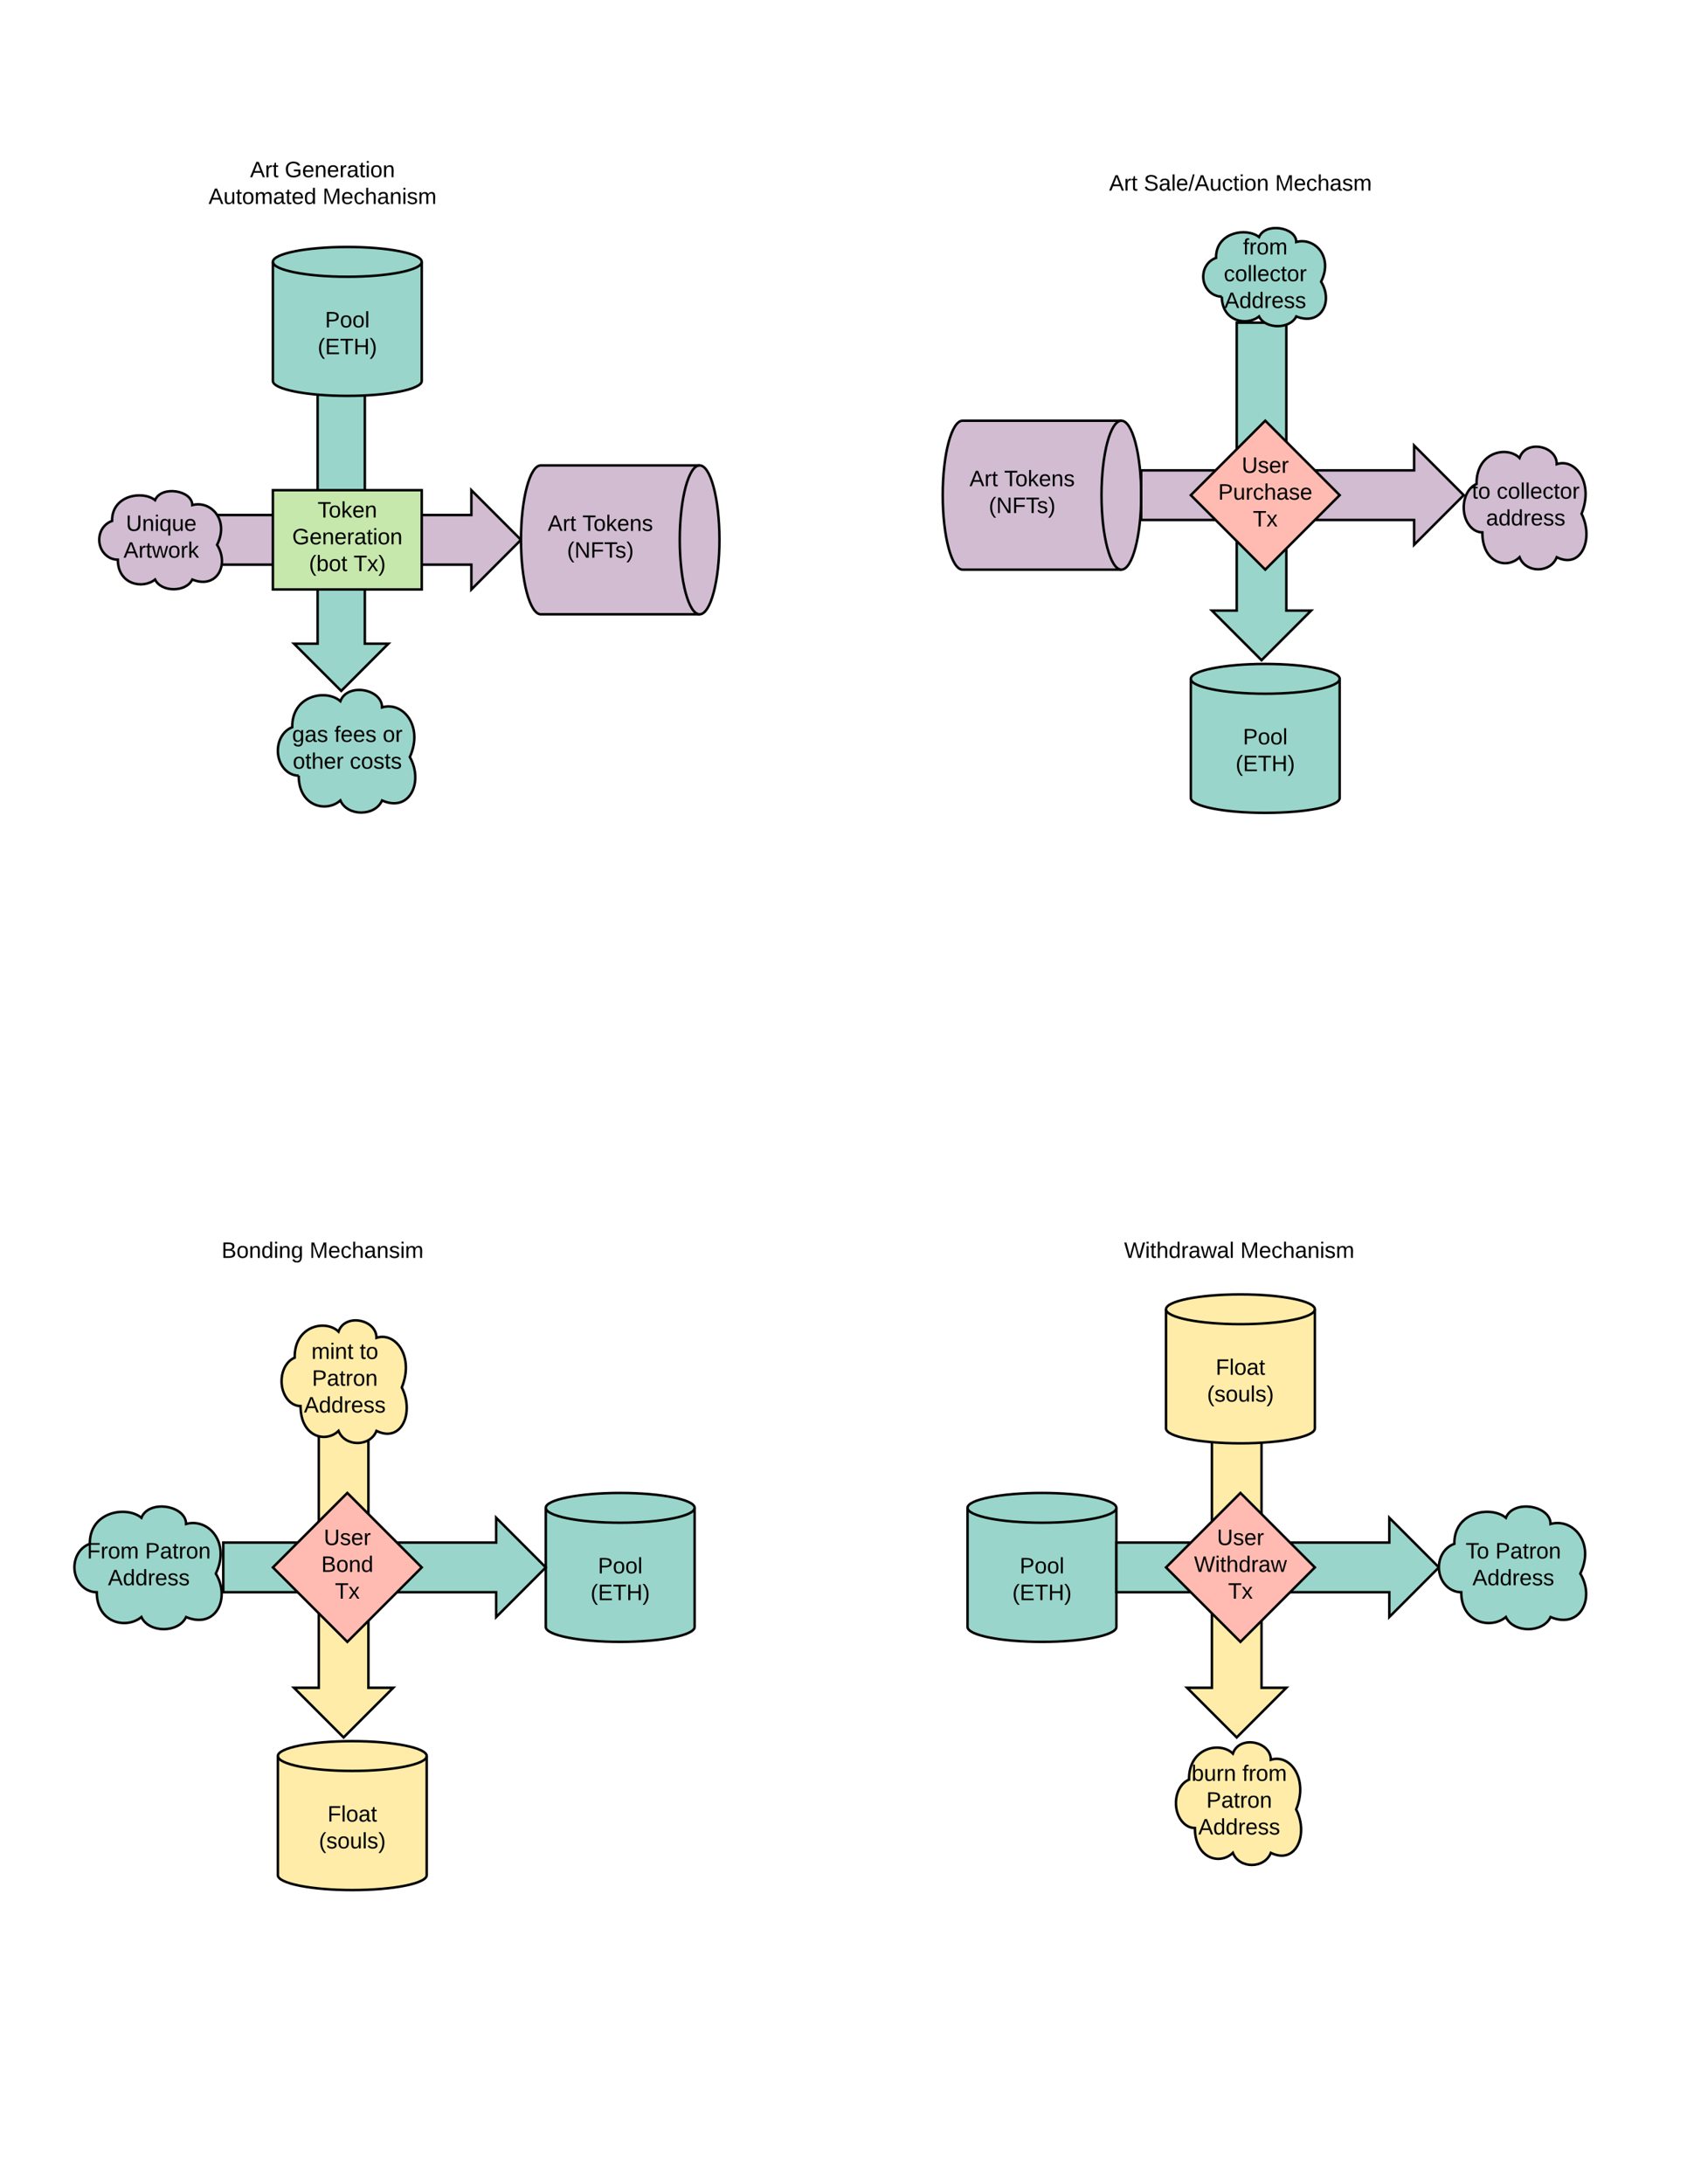 <svg xmlns="http://www.w3.org/2000/svg" xmlns:xlink="http://www.w3.org/1999/xlink" xmlns:lucid="lucid" width="1360" height="1760"><g transform="translate(0 0)" lucid:page-tab-id="0_0"><path d="M150 1250h220v-20l40 40-40 40v-20H150z" stroke="#000" stroke-width="2" fill="#ffeca9" transform="matrix(6.123233995736766e-17,1,-1,6.123233995736766e-17,1550,990)" filter="url(#a)"/><path d="M157.7 417.33h202.67V398.3l38.08 38.07-38.08 38.08V455.4H157.7z" stroke="#000" stroke-width="2" fill="#99d5ca" transform="matrix(6.123233995736766e-17,1,-1,6.123233995736766e-17,714.447,158.291)" filter="url(#b)"/><path d="M884 376h232v-20l40 40-40 40v-20H884z" stroke="#000" stroke-width="2" fill="#99d5ca" transform="matrix(6.123233995736766e-17,1,-1,6.123233995736766e-17,1416,-624)" filter="url(#c)"/><path d="M880 120h240v60H880z" stroke="#000" stroke-opacity="0" stroke-width="2" fill="#fff" fill-opacity="0"/><use xlink:href="#d" transform="matrix(1,0,0,1,885,125) translate(9.125 28.6)"/><use xlink:href="#e" transform="matrix(1,0,0,1,885,125) translate(37.075 28.6)"/><use xlink:href="#f" transform="matrix(1,0,0,1,885,125) translate(142.975 28.6)"/><g filter="url(#g)"><path d="M904 336c8.84 0 16 26.86 16 60s-7.16 60-16 60H776c-8.84 0-16-26.86-16-60s7.16-60 16-60z" stroke="#000" stroke-width="2" fill="#d1bcd2"/><path d="M904 456c-8.84 0-16-26.86-16-60s7.16-60 16-60" stroke="#000" stroke-width="2" fill="none"/><use xlink:href="#d" transform="matrix(1,0,0,1,760,336) translate(21.55 52.8)"/><use xlink:href="#h" transform="matrix(1,0,0,1,760,336) translate(49.5 52.8)"/><use xlink:href="#i" transform="matrix(1,0,0,1,760,336) translate(37.125 74.4)"/></g><path d="M920 376h220v-20l40 40-40 40v-20H920z" stroke="#000" stroke-width="2" fill="#d1bcd2" filter="url(#j)"/><g filter="url(#k)"><path d="M1020 336l60 60-60 60-60-60z" stroke="#000" stroke-width="2" fill="#ffbbb1"/><use xlink:href="#l" transform="matrix(1,0,0,1,960,336) translate(41.05 42)"/><use xlink:href="#m" transform="matrix(1,0,0,1,960,336) translate(22.025 63.6)"/><use xlink:href="#n" transform="matrix(1,0,0,1,960,336) translate(50.025 85.2)"/></g><g filter="url(#o)"><path d="M1195 426c-8.28 0-15-8.95-15-20 0-8.84 4.06-16.3 10.36-19.02C1190 361 1215 356 1225 366c5-15 30-10 30 5 15-5 30 15 20 40 10 20 0 45-20 35-5 13-25 13-30 0-10 10-30 5-30-20z" stroke="#000" stroke-width="2" fill="#d1bcd2"/><use xlink:href="#p" transform="matrix(1,0,0,1,1180,356) translate(6.575 42.8)"/><use xlink:href="#q" transform="matrix(1,0,0,1,1180,356) translate(26.575 42.8)"/><use xlink:href="#r" transform="matrix(1,0,0,1,1180,356) translate(18.025 64.4)"/></g><g filter="url(#s)"><path d="M985 236c-8.28 0-15-7.16-15-16 0-7.07 4.06-13.03 10.36-15.22C980 184 1005 180 1015 188c5-12 30-8 30 4 15-4 30 12 20 32 10 16 0 36-20 28-5 10.4-25 10.4-30 0-10 8-30 4-30-16z" stroke="#000" stroke-width="2" fill="#99d5ca"/><use xlink:href="#t" transform="matrix(1,0,0,1,970,180) translate(32.05 22)"/><use xlink:href="#u" transform="matrix(1,0,0,1,970,180) translate(16.575 43.6)"/><use xlink:href="#v" transform="matrix(1,0,0,1,970,180) translate(17.025 65.2)"/></g><g filter="url(#k)"><path d="M1080 640c0 6.63-26.86 12-60 12s-60-5.37-60-12v-96c0-6.63 26.86-12 60-12s60 5.37 60 12z" stroke="#000" stroke-width="2" fill="#99d5ca"/><path d="M1080 544c0 6.63-26.86 12-60 12s-60-5.37-60-12" stroke="#000" stroke-width="2" fill="none"/><use xlink:href="#w" transform="matrix(1,0,0,1,960,556) translate(42.025 40.8)"/><use xlink:href="#x" transform="matrix(1,0,0,1,960,556) translate(36.1 62.4)"/></g><path d="M160 412h220v-20l40 40-40 40v-20H160z" stroke="#000" stroke-width="2" fill="#d1bcd2" filter="url(#j)"/><g filter="url(#g)"><path d="M564 372c8.84 0 16 26.86 16 60s-7.16 60-16 60H436c-8.84 0-16-26.86-16-60s7.16-60 16-60z" stroke="#000" stroke-width="2" fill="#d1bcd2"/><path d="M564 492c-8.84 0-16-26.86-16-60s7.16-60 16-60" stroke="#000" stroke-width="2" fill="none"/><use xlink:href="#d" transform="matrix(1,0,0,1,420,372) translate(21.55 52.8)"/><use xlink:href="#h" transform="matrix(1,0,0,1,420,372) translate(49.5 52.8)"/><use xlink:href="#i" transform="matrix(1,0,0,1,420,372) translate(37.125 74.4)"/></g><g filter="url(#s)"><path d="M95 448c-8.28 0-15-7.16-15-16 0-7.07 4.06-13.03 10.36-15.22C90 396 115 392 125 400c5-12 30-8 30 4 15-4 30 12 20 32 10 16 0 36-20 28-5 10.4-25 10.4-30 0-10 8-30 4-30-16z" stroke="#000" stroke-width="2" fill="#d1bcd2"/><use xlink:href="#y" transform="matrix(1,0,0,1,80,392) translate(21.55 32.8)"/><use xlink:href="#z" transform="matrix(1,0,0,1,80,392) translate(19.575 54.4)"/></g><g filter="url(#A)"><path d="M220 392h120v80H220z" stroke="#000" stroke-width="2" fill="#c7e8ac"/><use xlink:href="#B" transform="matrix(1,0,0,1,220,392) translate(36.025 22)"/><use xlink:href="#C" transform="matrix(1,0,0,1,220,392) translate(15.55 43.6)"/><use xlink:href="#D" transform="matrix(1,0,0,1,220,392) translate(29.075 65.2)"/><use xlink:href="#E" transform="matrix(1,0,0,1,220,392) translate(65.025 65.2)"/></g><g filter="url(#k)"><path d="M340 304c0 6.63-26.86 12-60 12s-60-5.37-60-12v-96c0-6.63 26.86-12 60-12s60 5.37 60 12z" stroke="#000" stroke-width="2" fill="#99d5ca"/><path d="M340 208c0 6.63-26.86 12-60 12s-60-5.37-60-12" stroke="#000" stroke-width="2" fill="none"/><use xlink:href="#w" transform="matrix(1,0,0,1,220,220) translate(42.025 40.8)"/><use xlink:href="#x" transform="matrix(1,0,0,1,220,220) translate(36.1 62.4)"/></g><g filter="url(#F)"><path d="M240.8 622c-9.28 0-16.8-8.95-16.8-20 0-8.84 4.55-16.3 11.6-19.02C235.2 557 263.2 552 274.4 562c5.6-15 33.6-10 33.6 5 16.8-5 33.6 15 22.4 40 11.2 20 0 45-22.4 35-5.6 13-28 13-33.6 0-11.2 10-33.6 5-33.6-20z" stroke="#000" stroke-width="2" fill="#99d5ca"/><use xlink:href="#G" transform="matrix(1,0,0,1,224,552) translate(11.525 42.8)"/><use xlink:href="#H" transform="matrix(1,0,0,1,224,552) translate(45.525 42.8)"/><use xlink:href="#I" transform="matrix(1,0,0,1,224,552) translate(84.525 42.8)"/><use xlink:href="#J" transform="matrix(1,0,0,1,224,552) translate(12.025 64.4)"/><use xlink:href="#K" transform="matrix(1,0,0,1,224,552) translate(57.975 64.4)"/></g><path d="M140 120h240v60H140z" stroke="#000" stroke-opacity="0" stroke-width="2" fill="#fff" fill-opacity="0"/><use xlink:href="#d" transform="matrix(1,0,0,1,145,125) translate(56.575 17.8)"/><use xlink:href="#L" transform="matrix(1,0,0,1,145,125) translate(84.525 17.8)"/><use xlink:href="#M" transform="matrix(1,0,0,1,145,125) translate(23.1 39.4)"/><use xlink:href="#N" transform="matrix(1,0,0,1,145,125) translate(115.05 39.4)"/><g filter="url(#k)"><path d="M560 1308c0 6.63-26.86 12-60 12s-60-5.37-60-12v-96c0-6.63 26.86-12 60-12s60 5.37 60 12z" stroke="#000" stroke-width="2" fill="#99d5ca"/><path d="M560 1212c0 6.63-26.86 12-60 12s-60-5.37-60-12" stroke="#000" stroke-width="2" fill="none"/><use xlink:href="#w" transform="matrix(1,0,0,1,440,1224) translate(42.025 40.8)"/><use xlink:href="#x" transform="matrix(1,0,0,1,440,1224) translate(36.1 62.4)"/></g><path d="M180 1240h220v-20l40 40-40 40v-20H180z" stroke="#000" stroke-width="2" fill="#99d5ca" filter="url(#j)"/><g filter="url(#O)"><path d="M78 1280c-9.94 0-18-8.95-18-20 0-8.84 4.87-16.3 12.44-19.02C72 1215 102 1210 114 1220c6-15 36-10 36 5 18-5 36 15 24 40 12 20 0 45-24 35-6 13-30 13-36 0-12 10-36 5-36-20z" stroke="#000" stroke-width="2" fill="#99d5ca"/><use xlink:href="#P" transform="matrix(1,0,0,1,60,1210) translate(10.1 42.8)"/><use xlink:href="#Q" transform="matrix(1,0,0,1,60,1210) translate(56.95 42.8)"/><use xlink:href="#v" transform="matrix(1,0,0,1,60,1210) translate(27.025 64.4)"/></g><g filter="url(#k)"><path d="M280 1200l60 60-60 60-60-60z" stroke="#000" stroke-width="2" fill="#ffbbb1"/><use xlink:href="#l" transform="matrix(1,0,0,1,220,1200) translate(41.05 42)"/><use xlink:href="#R" transform="matrix(1,0,0,1,220,1200) translate(39 63.6)"/><use xlink:href="#n" transform="matrix(1,0,0,1,220,1200) translate(50.025 85.2)"/></g><g filter="url(#k)"><path d="M344 1508c0 6.63-26.86 12-60 12s-60-5.37-60-12v-96c0-6.63 26.86-12 60-12s60 5.37 60 12z" stroke="#000" stroke-width="2" fill="#ffeca9"/><path d="M344 1412c0 6.63-26.86 12-60 12s-60-5.37-60-12" stroke="#000" stroke-width="2" fill="none"/><use xlink:href="#S" transform="matrix(1,0,0,1,224,1424) translate(40.05 40.8)"/><use xlink:href="#T" transform="matrix(1,0,0,1,224,1424) translate(33.075 62.4)"/></g><g filter="url(#U)"><path d="M242.3 1130c-8.45 0-15.3-8.95-15.3-20 0-8.84 4.14-16.3 10.57-19.02C237.2 1065 262.7 1060 272.9 1070c5.1-15 30.6-10 30.6 5 15.3-5 30.6 15 20.4 40 10.2 20 0 45-20.4 35-5.1 13-25.5 13-30.6 0-10.2 10-30.6 5-30.6-20z" stroke="#000" stroke-width="2" fill="#ffeca9"/><use xlink:href="#V" transform="matrix(1,0,0,1,227,1060) translate(24.05 32)"/><use xlink:href="#W" transform="matrix(1,0,0,1,227,1060) translate(62.95 32)"/><use xlink:href="#Q" transform="matrix(1,0,0,1,227,1060) translate(24.525 53.6)"/><use xlink:href="#v" transform="matrix(1,0,0,1,227,1060) translate(18.025 75.2)"/></g><path d="M870 1250h220v-20l40 40-40 40v-20H870z" stroke="#000" stroke-width="2" fill="#ffeca9" transform="matrix(6.123233995736766e-17,1,-1,6.123233995736766e-17,2270,270)" filter="url(#a)"/><g filter="url(#k)"><path d="M900 1308c0 6.63-26.86 12-60 12s-60-5.37-60-12v-96c0-6.63 26.86-12 60-12s60 5.37 60 12z" stroke="#000" stroke-width="2" fill="#99d5ca"/><path d="M900 1212c0 6.63-26.86 12-60 12s-60-5.37-60-12" stroke="#000" stroke-width="2" fill="none"/><use xlink:href="#w" transform="matrix(1,0,0,1,780,1224) translate(42.025 40.8)"/><use xlink:href="#x" transform="matrix(1,0,0,1,780,1224) translate(36.1 62.4)"/></g><path d="M900 1240h220v-20l40 40-40 40v-20H900z" stroke="#000" stroke-width="2" fill="#99d5ca" filter="url(#j)"/><g filter="url(#O)"><path d="M1178 1280c-9.94 0-18-8.95-18-20 0-8.84 4.87-16.3 12.44-19.02C1172 1215 1202 1210 1214 1220c6-15 36-10 36 5 18-5 36 15 24 40 12 20 0 45-24 35-6 13-30 13-36 0-12 10-36 5-36-20z" stroke="#000" stroke-width="2" fill="#99d5ca"/><use xlink:href="#X" transform="matrix(1,0,0,1,1160,1210) translate(21.55 42.8)"/><use xlink:href="#Q" transform="matrix(1,0,0,1,1160,1210) translate(45.5 42.8)"/><use xlink:href="#v" transform="matrix(1,0,0,1,1160,1210) translate(27.025 64.4)"/></g><g filter="url(#k)"><path d="M1000 1200l60 60-60 60-60-60z" stroke="#000" stroke-width="2" fill="#ffbbb1"/><use xlink:href="#l" transform="matrix(1,0,0,1,940,1200) translate(41.05 42)"/><use xlink:href="#Y" transform="matrix(1,0,0,1,940,1200) translate(22.6 63.6)"/><use xlink:href="#n" transform="matrix(1,0,0,1,940,1200) translate(50.025 85.2)"/></g><g filter="url(#k)"><path d="M1060 1148c0 6.63-26.86 12-60 12s-60-5.37-60-12v-96c0-6.63 26.86-12 60-12s60 5.37 60 12z" stroke="#000" stroke-width="2" fill="#ffeca9"/><path d="M1060 1052c0 6.63-26.86 12-60 12s-60-5.37-60-12" stroke="#000" stroke-width="2" fill="none"/><use xlink:href="#S" transform="matrix(1,0,0,1,940,1064) translate(40.05 40.8)"/><use xlink:href="#T" transform="matrix(1,0,0,1,940,1064) translate(33.075 62.4)"/></g><g filter="url(#U)"><path d="M963.3 1470c-8.45 0-15.3-8.95-15.3-20 0-8.84 4.14-16.3 10.57-19.02C958.2 1405 983.7 1400 993.9 1410c5.1-15 30.6-10 30.6 5 15.3-5 30.6 15 20.4 40 10.2 20 0 45-20.4 35-5.1 13-25.5 13-30.6 0-10.2 10-30.6 5-30.6-20z" stroke="#000" stroke-width="2" fill="#ffeca9"/><use xlink:href="#Z" transform="matrix(1,0,0,1,948,1400) translate(12.575 32)"/><use xlink:href="#aa" transform="matrix(1,0,0,1,948,1400) translate(53.525 32)"/><use xlink:href="#Q" transform="matrix(1,0,0,1,948,1400) translate(24.525 53.6)"/><use xlink:href="#v" transform="matrix(1,0,0,1,948,1400) translate(18.025 75.2)"/></g><path d="M140 980h240v60H140z" stroke="#000" stroke-opacity="0" stroke-width="2" fill="#fff" fill-opacity="0"/><g><use xlink:href="#ab" transform="matrix(1,0,0,1,145,985) translate(33.6 28.6)"/><use xlink:href="#ac" transform="matrix(1,0,0,1,145,985) translate(104.55 28.6)"/></g><path d="M879 980h240v60H879z" stroke="#000" stroke-opacity="0" stroke-width="2" fill="#fff" fill-opacity="0"/><g><use xlink:href="#ad" transform="matrix(1,0,0,1,884,985) translate(22.2 28.6)"/><use xlink:href="#N" transform="matrix(1,0,0,1,884,985) translate(115.95 28.6)"/></g><defs><filter id="a" filterUnits="objectBoundingBox" x="-.06" y="-.01" width="1.13" height="1.04"><feOffset result="offOut" in="SourceAlpha" dy="3"/><feGaussianBlur result="blurOut" in="offOut" stdDeviation="2.5"/><feColorMatrix result="colorOut" in="blurOut" values="0 0 0 0 0 0 0 0 0 0 0 0 0 0 0 0 0 0 0.502 0"/><feBlend in="SourceGraphic" in2="colorOut"/></filter><filter id="b" filterUnits="objectBoundingBox" x="-.07" y="-.01" width="1.13" height="1.04"><feOffset result="offOut" in="SourceAlpha" dy="3"/><feGaussianBlur result="blurOut" in="offOut" stdDeviation="2.5"/><feColorMatrix result="colorOut" in="blurOut" values="0 0 0 0 0 0 0 0 0 0 0 0 0 0 0 0 0 0 0.502 0"/><feBlend in="SourceGraphic" in2="colorOut"/></filter><filter id="c" filterUnits="objectBoundingBox" x="-.06" y="-.01" width="1.13" height="1.04"><feOffset result="offOut" in="SourceAlpha" dy="3"/><feGaussianBlur result="blurOut" in="offOut" stdDeviation="2.5"/><feColorMatrix result="colorOut" in="blurOut" values="0 0 0 0 0 0 0 0 0 0 0 0 0 0 0 0 0 0 0.502 0"/><feBlend in="SourceGraphic" in2="colorOut"/></filter><path d="M205 0l-28-72H64L36 0H1l101-248h38L239 0h-34zm-38-99l-47-123c-12 45-31 82-46 123h93" id="ae"/><path d="M114-163C36-179 61-72 57 0H25l-1-190h30c1 12-1 29 2 39 6-27 23-49 58-41v29" id="af"/><path d="M59-47c-2 24 18 29 38 22v24C64 9 27 4 27-40v-127H5v-23h24l9-43h21v43h35v23H59v120" id="ag"/><g id="d"><use transform="matrix(0.05,0,0,0.05,0,0)" xlink:href="#ae"/><use transform="matrix(0.05,0,0,0.05,12,0)" xlink:href="#af"/><use transform="matrix(0.05,0,0,0.05,17.95,0)" xlink:href="#ag"/></g><path d="M185-189c-5-48-123-54-124 2 14 75 158 14 163 119 3 78-121 87-175 55-17-10-28-26-33-46l33-7c5 56 141 63 141-1 0-78-155-14-162-118-5-82 145-84 179-34 5 7 8 16 11 25" id="ah"/><path d="M141-36C126-15 110 5 73 4 37 3 15-17 15-53c-1-64 63-63 125-63 3-35-9-54-41-54-24 1-41 7-42 31l-33-3c5-37 33-52 76-52 45 0 72 20 72 64v82c-1 20 7 32 28 27v20c-31 9-61-2-59-35zM48-53c0 20 12 33 32 33 41-3 63-29 60-74-43 2-92-5-92 41" id="ai"/><path d="M24 0v-261h32V0H24" id="aj"/><path d="M100-194c63 0 86 42 84 106H49c0 40 14 67 53 68 26 1 43-12 49-29l28 8c-11 28-37 45-77 45C44 4 14-33 15-96c1-61 26-98 85-98zm52 81c6-60-76-77-97-28-3 7-6 17-6 28h103" id="ak"/><path d="M0 4l72-265h28L28 4H0" id="al"/><path d="M84 4C-5 8 30-112 23-190h32v120c0 31 7 50 39 49 72-2 45-101 50-169h31l1 190h-30c-1-10 1-25-2-33-11 22-28 36-60 37" id="am"/><path d="M96-169c-40 0-48 33-48 73s9 75 48 75c24 0 41-14 43-38l32 2c-6 37-31 61-74 61-59 0-76-41-82-99-10-93 101-131 147-64 4 7 5 14 7 22l-32 3c-4-21-16-35-41-35" id="an"/><path d="M24-231v-30h32v30H24zM24 0v-190h32V0H24" id="ao"/><path d="M100-194c62-1 85 37 85 99 1 63-27 99-86 99S16-35 15-95c0-66 28-99 85-99zM99-20c44 1 53-31 53-75 0-43-8-75-51-75s-53 32-53 75 10 74 51 75" id="ap"/><path d="M117-194c89-4 53 116 60 194h-32v-121c0-31-8-49-39-48C34-167 62-67 57 0H25l-1-190h30c1 10-1 24 2 32 11-22 29-35 61-36" id="aq"/><g id="e"><use transform="matrix(0.05,0,0,0.05,0,0)" xlink:href="#ah"/><use transform="matrix(0.05,0,0,0.05,12,0)" xlink:href="#ai"/><use transform="matrix(0.05,0,0,0.05,22,0)" xlink:href="#aj"/><use transform="matrix(0.05,0,0,0.05,25.95,0)" xlink:href="#ak"/><use transform="matrix(0.05,0,0,0.05,35.95,0)" xlink:href="#al"/><use transform="matrix(0.05,0,0,0.05,40.95,0)" xlink:href="#ae"/><use transform="matrix(0.05,0,0,0.05,52.95,0)" xlink:href="#am"/><use transform="matrix(0.05,0,0,0.05,62.95,0)" xlink:href="#an"/><use transform="matrix(0.05,0,0,0.05,71.95,0)" xlink:href="#ag"/><use transform="matrix(0.05,0,0,0.05,76.95,0)" xlink:href="#ao"/><use transform="matrix(0.05,0,0,0.05,80.9,0)" xlink:href="#ap"/><use transform="matrix(0.05,0,0,0.05,90.9,0)" xlink:href="#aq"/></g><path d="M240 0l2-218c-23 76-54 145-80 218h-23L58-218 59 0H30v-248h44l77 211c21-75 51-140 76-211h43V0h-30" id="ar"/><path d="M106-169C34-169 62-67 57 0H25v-261h32l-1 103c12-21 28-36 61-36 89 0 53 116 60 194h-32v-121c2-32-8-49-39-48" id="as"/><path d="M135-143c-3-34-86-38-87 0 15 53 115 12 119 90S17 21 10-45l28-5c4 36 97 45 98 0-10-56-113-15-118-90-4-57 82-63 122-42 12 7 21 19 24 35" id="at"/><path d="M210-169c-67 3-38 105-44 169h-31v-121c0-29-5-50-35-48C34-165 62-65 56 0H25l-1-190h30c1 10-1 24 2 32 10-44 99-50 107 0 11-21 27-35 58-36 85-2 47 119 55 194h-31v-121c0-29-5-49-35-48" id="au"/><g id="f"><use transform="matrix(0.05,0,0,0.05,0,0)" xlink:href="#ar"/><use transform="matrix(0.05,0,0,0.05,14.95,0)" xlink:href="#ak"/><use transform="matrix(0.05,0,0,0.05,24.95,0)" xlink:href="#an"/><use transform="matrix(0.05,0,0,0.05,33.95,0)" xlink:href="#as"/><use transform="matrix(0.05,0,0,0.05,43.95,0)" xlink:href="#ai"/><use transform="matrix(0.05,0,0,0.05,53.95,0)" xlink:href="#at"/><use transform="matrix(0.05,0,0,0.05,62.95,0)" xlink:href="#au"/></g><path d="M127-220V0H93v-220H8v-28h204v28h-85" id="av"/><path d="M143 0L79-87 56-68V0H24v-261h32v163l83-92h37l-77 82L181 0h-38" id="aw"/><g id="h"><use transform="matrix(0.05,0,0,0.05,0,0)" xlink:href="#av"/><use transform="matrix(0.05,0,0,0.05,8.95,0)" xlink:href="#ap"/><use transform="matrix(0.05,0,0,0.05,18.95,0)" xlink:href="#aw"/><use transform="matrix(0.05,0,0,0.05,27.95,0)" xlink:href="#ak"/><use transform="matrix(0.05,0,0,0.05,37.95,0)" xlink:href="#aq"/><use transform="matrix(0.05,0,0,0.05,47.95,0)" xlink:href="#at"/></g><path d="M87 75C49 33 22-17 22-94c0-76 28-126 65-167h31c-38 41-64 92-64 168S80 34 118 75H87" id="ax"/><path d="M190 0L58-211 59 0H30v-248h39L202-35l-2-213h31V0h-41" id="ay"/><path d="M63-220v92h138v28H63V0H30v-248h175v28H63" id="az"/><path d="M33-261c38 41 65 92 65 168S71 34 33 75H2C39 34 66-17 66-93S39-220 2-261h31" id="aA"/><g id="i"><use transform="matrix(0.05,0,0,0.05,0,0)" xlink:href="#ax"/><use transform="matrix(0.05,0,0,0.05,5.95,0)" xlink:href="#ay"/><use transform="matrix(0.05,0,0,0.05,18.9,0)" xlink:href="#az"/><use transform="matrix(0.05,0,0,0.05,29.85,0)" xlink:href="#av"/><use transform="matrix(0.05,0,0,0.05,38.8,0)" xlink:href="#at"/><use transform="matrix(0.05,0,0,0.05,47.8,0)" xlink:href="#aA"/></g><filter id="g" filterUnits="objectBoundingBox" x="-.03" y="-.02" width="1.06" height="1.08"><feOffset result="offOut" in="SourceAlpha" dy="3"/><feGaussianBlur result="blurOut" in="offOut" stdDeviation="2.5"/><feColorMatrix result="colorOut" in="blurOut" values="0 0 0 0 0 0 0 0 0 0 0 0 0 0 0 0 0 0 0.502 0"/><feBlend in="SourceGraphic" in2="colorOut"/></filter><filter id="j" filterUnits="objectBoundingBox" x="-.02" y="-.03" width="1.04" height="1.13"><feOffset result="offOut" in="SourceAlpha" dy="3"/><feGaussianBlur result="blurOut" in="offOut" stdDeviation="2.5"/><feColorMatrix result="colorOut" in="blurOut" values="0 0 0 0 0 0 0 0 0 0 0 0 0 0 0 0 0 0 0.502 0"/><feBlend in="SourceGraphic" in2="colorOut"/></filter><path d="M232-93c-1 65-40 97-104 97C67 4 28-28 28-90v-158h33c8 89-33 224 67 224 102 0 64-133 71-224h33v155" id="aB"/><g id="l"><use transform="matrix(0.05,0,0,0.05,0,0)" xlink:href="#aB"/><use transform="matrix(0.05,0,0,0.05,12.95,0)" xlink:href="#at"/><use transform="matrix(0.05,0,0,0.05,21.95,0)" xlink:href="#ak"/><use transform="matrix(0.05,0,0,0.05,31.95,0)" xlink:href="#af"/></g><path d="M30-248c87 1 191-15 191 75 0 78-77 80-158 76V0H30v-248zm33 125c57 0 124 11 124-50 0-59-68-47-124-48v98" id="aC"/><g id="m"><use transform="matrix(0.05,0,0,0.05,0,0)" xlink:href="#aC"/><use transform="matrix(0.05,0,0,0.05,12,0)" xlink:href="#am"/><use transform="matrix(0.05,0,0,0.05,22,0)" xlink:href="#af"/><use transform="matrix(0.05,0,0,0.05,27.95,0)" xlink:href="#an"/><use transform="matrix(0.05,0,0,0.05,36.95,0)" xlink:href="#as"/><use transform="matrix(0.05,0,0,0.05,46.95,0)" xlink:href="#ai"/><use transform="matrix(0.05,0,0,0.05,56.95,0)" xlink:href="#at"/><use transform="matrix(0.05,0,0,0.05,65.95,0)" xlink:href="#ak"/></g><path d="M141 0L90-78 38 0H4l68-98-65-92h35l48 74 47-74h35l-64 92 68 98h-35" id="aD"/><g id="n"><use transform="matrix(0.05,0,0,0.05,0,0)" xlink:href="#av"/><use transform="matrix(0.05,0,0,0.05,10.95,0)" xlink:href="#aD"/></g><filter id="k" filterUnits="objectBoundingBox" x="-.04" y="-.02" width="1.08" height="1.08"><feOffset result="offOut" in="SourceAlpha" dy="3"/><feGaussianBlur result="blurOut" in="offOut" stdDeviation="2.5"/><feColorMatrix result="colorOut" in="blurOut" values="0 0 0 0 0 0 0 0 0 0 0 0 0 0 0 0 0 0 0.502 0"/><feBlend in="SourceGraphic" in2="colorOut"/></filter><g id="p"><use transform="matrix(0.05,0,0,0.05,0,0)" xlink:href="#ag"/><use transform="matrix(0.05,0,0,0.05,5,0)" xlink:href="#ap"/></g><g id="q"><use transform="matrix(0.05,0,0,0.05,0,0)" xlink:href="#an"/><use transform="matrix(0.05,0,0,0.05,9,0)" xlink:href="#ap"/><use transform="matrix(0.05,0,0,0.05,19,0)" xlink:href="#aj"/><use transform="matrix(0.05,0,0,0.05,22.95,0)" xlink:href="#aj"/><use transform="matrix(0.05,0,0,0.05,26.9,0)" xlink:href="#ak"/><use transform="matrix(0.05,0,0,0.05,36.9,0)" xlink:href="#an"/><use transform="matrix(0.05,0,0,0.05,45.9,0)" xlink:href="#ag"/><use transform="matrix(0.05,0,0,0.05,50.9,0)" xlink:href="#ap"/><use transform="matrix(0.05,0,0,0.05,60.9,0)" xlink:href="#af"/></g><path d="M85-194c31 0 48 13 60 33l-1-100h32l1 261h-30c-2-10 0-23-3-31C134-8 116 4 85 4 32 4 16-35 15-94c0-66 23-100 70-100zm9 24c-40 0-46 34-46 75 0 40 6 74 45 74 42 0 51-32 51-76 0-42-9-74-50-73" id="aE"/><g id="r"><use transform="matrix(0.05,0,0,0.05,0,0)" xlink:href="#ai"/><use transform="matrix(0.05,0,0,0.05,10,0)" xlink:href="#aE"/><use transform="matrix(0.05,0,0,0.05,20,0)" xlink:href="#aE"/><use transform="matrix(0.05,0,0,0.05,30,0)" xlink:href="#af"/><use transform="matrix(0.05,0,0,0.05,35.95,0)" xlink:href="#ak"/><use transform="matrix(0.05,0,0,0.05,45.95,0)" xlink:href="#at"/><use transform="matrix(0.05,0,0,0.05,54.95,0)" xlink:href="#at"/></g><filter id="o" filterUnits="objectBoundingBox" x="-.05" y="-.02" width="1.1" height="1.1"><feOffset result="offOut" in="SourceAlpha" dy="3"/><feGaussianBlur result="blurOut" in="offOut" stdDeviation="2.5"/><feColorMatrix result="colorOut" in="blurOut" values="0 0 0 0 0 0 0 0 0 0 0 0 0 0 0 0 0 0 0.502 0"/><feBlend in="SourceGraphic" in2="colorOut"/></filter><path d="M101-234c-31-9-42 10-38 44h38v23H63V0H32v-167H5v-23h27c-7-52 17-82 69-68v24" id="aF"/><g id="t"><use transform="matrix(0.05,0,0,0.05,0,0)" xlink:href="#aF"/><use transform="matrix(0.05,0,0,0.05,5,0)" xlink:href="#af"/><use transform="matrix(0.05,0,0,0.05,10.95,0)" xlink:href="#ap"/><use transform="matrix(0.05,0,0,0.05,20.95,0)" xlink:href="#au"/></g><g id="u"><use transform="matrix(0.05,0,0,0.05,0,0)" xlink:href="#an"/><use transform="matrix(0.05,0,0,0.05,9,0)" xlink:href="#ap"/><use transform="matrix(0.05,0,0,0.05,19,0)" xlink:href="#aj"/><use transform="matrix(0.05,0,0,0.05,22.95,0)" xlink:href="#aj"/><use transform="matrix(0.05,0,0,0.05,26.9,0)" xlink:href="#ak"/><use transform="matrix(0.05,0,0,0.05,36.9,0)" xlink:href="#an"/><use transform="matrix(0.05,0,0,0.05,45.9,0)" xlink:href="#ag"/><use transform="matrix(0.05,0,0,0.05,50.9,0)" xlink:href="#ap"/><use transform="matrix(0.05,0,0,0.05,60.9,0)" xlink:href="#af"/></g><g id="v"><use transform="matrix(0.05,0,0,0.05,0,0)" xlink:href="#ae"/><use transform="matrix(0.05,0,0,0.05,12,0)" xlink:href="#aE"/><use transform="matrix(0.05,0,0,0.05,22,0)" xlink:href="#aE"/><use transform="matrix(0.05,0,0,0.05,32,0)" xlink:href="#af"/><use transform="matrix(0.05,0,0,0.05,37.95,0)" xlink:href="#ak"/><use transform="matrix(0.05,0,0,0.05,47.95,0)" xlink:href="#at"/><use transform="matrix(0.05,0,0,0.05,56.95,0)" xlink:href="#at"/></g><filter id="s" filterUnits="objectBoundingBox" x="-.05" y="-.03" width="1.1" height="1.13"><feOffset result="offOut" in="SourceAlpha" dy="3"/><feGaussianBlur result="blurOut" in="offOut" stdDeviation="2.5"/><feColorMatrix result="colorOut" in="blurOut" values="0 0 0 0 0 0 0 0 0 0 0 0 0 0 0 0 0 0 0.502 0"/><feBlend in="SourceGraphic" in2="colorOut"/></filter><g id="w"><use transform="matrix(0.05,0,0,0.05,0,0)" xlink:href="#aC"/><use transform="matrix(0.05,0,0,0.05,12,0)" xlink:href="#ap"/><use transform="matrix(0.05,0,0,0.05,22,0)" xlink:href="#ap"/><use transform="matrix(0.05,0,0,0.05,32,0)" xlink:href="#aj"/></g><path d="M30 0v-248h187v28H63v79h144v27H63v87h162V0H30" id="aG"/><path d="M197 0v-115H63V0H30v-248h33v105h134v-105h34V0h-34" id="aH"/><g id="x"><use transform="matrix(0.05,0,0,0.05,0,0)" xlink:href="#ax"/><use transform="matrix(0.05,0,0,0.05,5.95,0)" xlink:href="#aG"/><use transform="matrix(0.05,0,0,0.05,17.95,0)" xlink:href="#av"/><use transform="matrix(0.05,0,0,0.05,28.9,0)" xlink:href="#aH"/><use transform="matrix(0.05,0,0,0.05,41.85,0)" xlink:href="#aA"/></g><path d="M145-31C134-9 116 4 85 4 32 4 16-35 15-94c0-59 17-99 70-100 32-1 48 14 60 33 0-11-1-24 2-32h30l-1 268h-32zM93-21c41 0 51-33 51-76s-8-73-50-73c-40 0-46 35-46 75s5 74 45 74" id="aI"/><g id="y"><use transform="matrix(0.05,0,0,0.05,0,0)" xlink:href="#aB"/><use transform="matrix(0.05,0,0,0.05,12.95,0)" xlink:href="#aq"/><use transform="matrix(0.05,0,0,0.05,22.95,0)" xlink:href="#ao"/><use transform="matrix(0.05,0,0,0.05,26.9,0)" xlink:href="#aI"/><use transform="matrix(0.05,0,0,0.05,36.9,0)" xlink:href="#am"/><use transform="matrix(0.05,0,0,0.05,46.9,0)" xlink:href="#ak"/></g><path d="M206 0h-36l-40-164L89 0H53L-1-190h32L70-26l43-164h34l41 164 42-164h31" id="aJ"/><g id="z"><use transform="matrix(0.05,0,0,0.05,0,0)" xlink:href="#ae"/><use transform="matrix(0.05,0,0,0.05,12,0)" xlink:href="#af"/><use transform="matrix(0.05,0,0,0.05,17.95,0)" xlink:href="#ag"/><use transform="matrix(0.05,0,0,0.05,22.95,0)" xlink:href="#aJ"/><use transform="matrix(0.05,0,0,0.05,35.9,0)" xlink:href="#ap"/><use transform="matrix(0.05,0,0,0.05,45.9,0)" xlink:href="#af"/><use transform="matrix(0.05,0,0,0.05,51.85,0)" xlink:href="#aw"/></g><g id="B"><use transform="matrix(0.05,0,0,0.05,0,0)" xlink:href="#av"/><use transform="matrix(0.05,0,0,0.05,8.95,0)" xlink:href="#ap"/><use transform="matrix(0.05,0,0,0.05,18.95,0)" xlink:href="#aw"/><use transform="matrix(0.05,0,0,0.05,27.95,0)" xlink:href="#ak"/><use transform="matrix(0.05,0,0,0.05,37.95,0)" xlink:href="#aq"/></g><path d="M143 4C61 4 22-44 18-125c-5-107 100-154 193-111 17 8 29 25 37 43l-32 9c-13-25-37-40-76-40-61 0-88 39-88 99 0 61 29 100 91 101 35 0 62-11 79-27v-45h-74v-28h105v86C228-13 192 4 143 4" id="aK"/><g id="C"><use transform="matrix(0.05,0,0,0.05,0,0)" xlink:href="#aK"/><use transform="matrix(0.05,0,0,0.05,14,0)" xlink:href="#ak"/><use transform="matrix(0.05,0,0,0.05,24,0)" xlink:href="#aq"/><use transform="matrix(0.05,0,0,0.05,34,0)" xlink:href="#ak"/><use transform="matrix(0.05,0,0,0.05,44,0)" xlink:href="#af"/><use transform="matrix(0.05,0,0,0.05,49.95,0)" xlink:href="#ai"/><use transform="matrix(0.05,0,0,0.05,59.95,0)" xlink:href="#ag"/><use transform="matrix(0.05,0,0,0.05,64.95,0)" xlink:href="#ao"/><use transform="matrix(0.05,0,0,0.05,68.9,0)" xlink:href="#ap"/><use transform="matrix(0.05,0,0,0.05,78.9,0)" xlink:href="#aq"/></g><path d="M115-194c53 0 69 39 70 98 0 66-23 100-70 100C84 3 66-7 56-30L54 0H23l1-261h32v101c10-23 28-34 59-34zm-8 174c40 0 45-34 45-75 0-40-5-75-45-74-42 0-51 32-51 76 0 43 10 73 51 73" id="aL"/><g id="D"><use transform="matrix(0.05,0,0,0.05,0,0)" xlink:href="#ax"/><use transform="matrix(0.05,0,0,0.05,5.95,0)" xlink:href="#aL"/><use transform="matrix(0.05,0,0,0.05,15.95,0)" xlink:href="#ap"/><use transform="matrix(0.05,0,0,0.05,25.95,0)" xlink:href="#ag"/></g><g id="E"><use transform="matrix(0.05,0,0,0.05,0,0)" xlink:href="#av"/><use transform="matrix(0.05,0,0,0.05,10.95,0)" xlink:href="#aD"/><use transform="matrix(0.05,0,0,0.05,19.95,0)" xlink:href="#aA"/></g><filter id="A" filterUnits="objectBoundingBox" x="-.04" y="-.03" width="1.08" height="1.13"><feOffset result="offOut" in="SourceAlpha" dy="3"/><feGaussianBlur result="blurOut" in="offOut" stdDeviation="2.5"/><feColorMatrix result="colorOut" in="blurOut" values="0 0 0 0 0 0 0 0 0 0 0 0 0 0 0 0 0 0 0.502 0"/><feBlend in="SourceGraphic" in2="colorOut"/></filter><path d="M177-190C167-65 218 103 67 71c-23-6-38-20-44-43l32-5c15 47 100 32 89-28v-30C133-14 115 1 83 1 29 1 15-40 15-95c0-56 16-97 71-98 29-1 48 16 59 35 1-10 0-23 2-32h30zM94-22c36 0 50-32 50-73 0-42-14-75-50-75-39 0-46 34-46 75s6 73 46 73" id="aM"/><g id="G"><use transform="matrix(0.05,0,0,0.05,0,0)" xlink:href="#aM"/><use transform="matrix(0.05,0,0,0.05,10,0)" xlink:href="#ai"/><use transform="matrix(0.05,0,0,0.05,20,0)" xlink:href="#at"/></g><g id="H"><use transform="matrix(0.05,0,0,0.05,0,0)" xlink:href="#aF"/><use transform="matrix(0.05,0,0,0.05,5,0)" xlink:href="#ak"/><use transform="matrix(0.05,0,0,0.05,15,0)" xlink:href="#ak"/><use transform="matrix(0.05,0,0,0.05,25,0)" xlink:href="#at"/></g><g id="I"><use transform="matrix(0.05,0,0,0.05,0,0)" xlink:href="#ap"/><use transform="matrix(0.05,0,0,0.05,10,0)" xlink:href="#af"/></g><g id="J"><use transform="matrix(0.05,0,0,0.05,0,0)" xlink:href="#ap"/><use transform="matrix(0.05,0,0,0.05,10,0)" xlink:href="#ag"/><use transform="matrix(0.05,0,0,0.05,15,0)" xlink:href="#as"/><use transform="matrix(0.05,0,0,0.05,25,0)" xlink:href="#ak"/><use transform="matrix(0.05,0,0,0.05,35,0)" xlink:href="#af"/></g><g id="K"><use transform="matrix(0.05,0,0,0.05,0,0)" xlink:href="#an"/><use transform="matrix(0.05,0,0,0.05,9,0)" xlink:href="#ap"/><use transform="matrix(0.05,0,0,0.05,19,0)" xlink:href="#at"/><use transform="matrix(0.05,0,0,0.05,28,0)" xlink:href="#ag"/><use transform="matrix(0.05,0,0,0.05,33,0)" xlink:href="#at"/></g><filter id="F" filterUnits="objectBoundingBox" x="-.04" y="-.02" width="1.09" height="1.1"><feOffset result="offOut" in="SourceAlpha" dy="3"/><feGaussianBlur result="blurOut" in="offOut" stdDeviation="2.5"/><feColorMatrix result="colorOut" in="blurOut" values="0 0 0 0 0 0 0 0 0 0 0 0 0 0 0 0 0 0 0.502 0"/><feBlend in="SourceGraphic" in2="colorOut"/></filter><g id="L"><use transform="matrix(0.05,0,0,0.05,0,0)" xlink:href="#aK"/><use transform="matrix(0.05,0,0,0.05,14,0)" xlink:href="#ak"/><use transform="matrix(0.05,0,0,0.05,24,0)" xlink:href="#aq"/><use transform="matrix(0.05,0,0,0.05,34,0)" xlink:href="#ak"/><use transform="matrix(0.05,0,0,0.05,44,0)" xlink:href="#af"/><use transform="matrix(0.05,0,0,0.05,49.95,0)" xlink:href="#ai"/><use transform="matrix(0.05,0,0,0.05,59.95,0)" xlink:href="#ag"/><use transform="matrix(0.05,0,0,0.05,64.95,0)" xlink:href="#ao"/><use transform="matrix(0.05,0,0,0.05,68.9,0)" xlink:href="#ap"/><use transform="matrix(0.05,0,0,0.05,78.9,0)" xlink:href="#aq"/></g><g id="M"><use transform="matrix(0.05,0,0,0.05,0,0)" xlink:href="#ae"/><use transform="matrix(0.05,0,0,0.05,12,0)" xlink:href="#am"/><use transform="matrix(0.05,0,0,0.05,22,0)" xlink:href="#ag"/><use transform="matrix(0.05,0,0,0.05,27,0)" xlink:href="#ap"/><use transform="matrix(0.05,0,0,0.05,37,0)" xlink:href="#au"/><use transform="matrix(0.05,0,0,0.05,51.95,0)" xlink:href="#ai"/><use transform="matrix(0.05,0,0,0.05,61.95,0)" xlink:href="#ag"/><use transform="matrix(0.05,0,0,0.05,66.95,0)" xlink:href="#ak"/><use transform="matrix(0.05,0,0,0.05,76.95,0)" xlink:href="#aE"/></g><g id="N"><use transform="matrix(0.05,0,0,0.05,0,0)" xlink:href="#ar"/><use transform="matrix(0.05,0,0,0.05,14.95,0)" xlink:href="#ak"/><use transform="matrix(0.05,0,0,0.05,24.95,0)" xlink:href="#an"/><use transform="matrix(0.05,0,0,0.05,33.95,0)" xlink:href="#as"/><use transform="matrix(0.05,0,0,0.05,43.95,0)" xlink:href="#ai"/><use transform="matrix(0.05,0,0,0.05,53.95,0)" xlink:href="#aq"/><use transform="matrix(0.05,0,0,0.05,63.95,0)" xlink:href="#ao"/><use transform="matrix(0.05,0,0,0.05,67.9,0)" xlink:href="#at"/><use transform="matrix(0.05,0,0,0.05,76.9,0)" xlink:href="#au"/></g><g id="P"><use transform="matrix(0.05,0,0,0.05,0,0)" xlink:href="#az"/><use transform="matrix(0.05,0,0,0.05,10.95,0)" xlink:href="#af"/><use transform="matrix(0.05,0,0,0.05,16.9,0)" xlink:href="#ap"/><use transform="matrix(0.05,0,0,0.05,26.9,0)" xlink:href="#au"/></g><g id="Q"><use transform="matrix(0.05,0,0,0.05,0,0)" xlink:href="#aC"/><use transform="matrix(0.05,0,0,0.05,12,0)" xlink:href="#ai"/><use transform="matrix(0.05,0,0,0.05,22,0)" xlink:href="#ag"/><use transform="matrix(0.05,0,0,0.05,27,0)" xlink:href="#af"/><use transform="matrix(0.05,0,0,0.05,32.95,0)" xlink:href="#ap"/><use transform="matrix(0.05,0,0,0.05,42.95,0)" xlink:href="#aq"/></g><filter id="O" filterUnits="objectBoundingBox" x="-.04" y="-.02" width="1.08" height="1.1"><feOffset result="offOut" in="SourceAlpha" dy="3"/><feGaussianBlur result="blurOut" in="offOut" stdDeviation="2.5"/><feColorMatrix result="colorOut" in="blurOut" values="0 0 0 0 0 0 0 0 0 0 0 0 0 0 0 0 0 0 0.502 0"/><feBlend in="SourceGraphic" in2="colorOut"/></filter><path d="M160-131c35 5 61 23 61 61C221 17 115-2 30 0v-248c76 3 177-17 177 60 0 33-19 50-47 57zm-97-11c50-1 110 9 110-42 0-47-63-36-110-37v79zm0 115c55-2 124 14 124-45 0-56-70-42-124-44v89" id="aN"/><g id="R"><use transform="matrix(0.05,0,0,0.05,0,0)" xlink:href="#aN"/><use transform="matrix(0.05,0,0,0.05,12,0)" xlink:href="#ap"/><use transform="matrix(0.05,0,0,0.05,22,0)" xlink:href="#aq"/><use transform="matrix(0.05,0,0,0.05,32,0)" xlink:href="#aE"/></g><g id="S"><use transform="matrix(0.05,0,0,0.05,0,0)" xlink:href="#az"/><use transform="matrix(0.05,0,0,0.05,10.95,0)" xlink:href="#aj"/><use transform="matrix(0.05,0,0,0.05,14.9,0)" xlink:href="#ap"/><use transform="matrix(0.05,0,0,0.05,24.9,0)" xlink:href="#ai"/><use transform="matrix(0.05,0,0,0.05,34.9,0)" xlink:href="#ag"/></g><g id="T"><use transform="matrix(0.05,0,0,0.05,0,0)" xlink:href="#ax"/><use transform="matrix(0.05,0,0,0.05,5.95,0)" xlink:href="#at"/><use transform="matrix(0.05,0,0,0.05,14.95,0)" xlink:href="#ap"/><use transform="matrix(0.05,0,0,0.05,24.95,0)" xlink:href="#am"/><use transform="matrix(0.05,0,0,0.05,34.95,0)" xlink:href="#aj"/><use transform="matrix(0.05,0,0,0.05,38.9,0)" xlink:href="#at"/><use transform="matrix(0.05,0,0,0.05,47.9,0)" xlink:href="#aA"/></g><g id="V"><use transform="matrix(0.05,0,0,0.05,0,0)" xlink:href="#au"/><use transform="matrix(0.05,0,0,0.05,14.95,0)" xlink:href="#ao"/><use transform="matrix(0.05,0,0,0.05,18.9,0)" xlink:href="#aq"/><use transform="matrix(0.05,0,0,0.05,28.9,0)" xlink:href="#ag"/></g><g id="W"><use transform="matrix(0.05,0,0,0.05,0,0)" xlink:href="#ag"/><use transform="matrix(0.05,0,0,0.05,5,0)" xlink:href="#ap"/></g><filter id="U" filterUnits="objectBoundingBox" x="-.05" y="-.02" width="1.1" height="1.1"><feOffset result="offOut" in="SourceAlpha" dy="3"/><feGaussianBlur result="blurOut" in="offOut" stdDeviation="2.5"/><feColorMatrix result="colorOut" in="blurOut" values="0 0 0 0 0 0 0 0 0 0 0 0 0 0 0 0 0 0 0.502 0"/><feBlend in="SourceGraphic" in2="colorOut"/></filter><g id="X"><use transform="matrix(0.05,0,0,0.05,0,0)" xlink:href="#av"/><use transform="matrix(0.05,0,0,0.05,8.95,0)" xlink:href="#ap"/></g><path d="M266 0h-40l-56-210L115 0H75L2-248h35L96-30l15-64 43-154h32l59 218 59-218h35" id="aO"/><g id="Y"><use transform="matrix(0.05,0,0,0.05,0,0)" xlink:href="#aO"/><use transform="matrix(0.05,0,0,0.05,16.95,0)" xlink:href="#ao"/><use transform="matrix(0.05,0,0,0.05,20.9,0)" xlink:href="#ag"/><use transform="matrix(0.05,0,0,0.05,25.9,0)" xlink:href="#as"/><use transform="matrix(0.05,0,0,0.05,35.9,0)" xlink:href="#aE"/><use transform="matrix(0.05,0,0,0.05,45.9,0)" xlink:href="#af"/><use transform="matrix(0.05,0,0,0.05,51.85,0)" xlink:href="#ai"/><use transform="matrix(0.05,0,0,0.05,61.85,0)" xlink:href="#aJ"/></g><g id="Z"><use transform="matrix(0.05,0,0,0.05,0,0)" xlink:href="#aL"/><use transform="matrix(0.05,0,0,0.05,10,0)" xlink:href="#am"/><use transform="matrix(0.05,0,0,0.05,20,0)" xlink:href="#af"/><use transform="matrix(0.05,0,0,0.05,25.95,0)" xlink:href="#aq"/></g><g id="aa"><use transform="matrix(0.05,0,0,0.05,0,0)" xlink:href="#aF"/><use transform="matrix(0.05,0,0,0.05,5,0)" xlink:href="#af"/><use transform="matrix(0.05,0,0,0.05,10.95,0)" xlink:href="#ap"/><use transform="matrix(0.05,0,0,0.05,20.95,0)" xlink:href="#au"/></g><g id="ab"><use transform="matrix(0.05,0,0,0.05,0,0)" xlink:href="#aN"/><use transform="matrix(0.05,0,0,0.05,12,0)" xlink:href="#ap"/><use transform="matrix(0.05,0,0,0.05,22,0)" xlink:href="#aq"/><use transform="matrix(0.05,0,0,0.05,32,0)" xlink:href="#aE"/><use transform="matrix(0.05,0,0,0.05,42,0)" xlink:href="#ao"/><use transform="matrix(0.05,0,0,0.05,45.95,0)" xlink:href="#aq"/><use transform="matrix(0.05,0,0,0.05,55.95,0)" xlink:href="#aM"/></g><g id="ac"><use transform="matrix(0.05,0,0,0.05,0,0)" xlink:href="#ar"/><use transform="matrix(0.05,0,0,0.05,14.95,0)" xlink:href="#ak"/><use transform="matrix(0.05,0,0,0.05,24.95,0)" xlink:href="#an"/><use transform="matrix(0.05,0,0,0.05,33.95,0)" xlink:href="#as"/><use transform="matrix(0.05,0,0,0.05,43.95,0)" xlink:href="#ai"/><use transform="matrix(0.05,0,0,0.05,53.95,0)" xlink:href="#aq"/><use transform="matrix(0.05,0,0,0.05,63.95,0)" xlink:href="#at"/><use transform="matrix(0.05,0,0,0.05,72.95,0)" xlink:href="#ao"/><use transform="matrix(0.05,0,0,0.05,76.9,0)" xlink:href="#au"/></g><g id="ad"><use transform="matrix(0.05,0,0,0.05,0,0)" xlink:href="#aO"/><use transform="matrix(0.05,0,0,0.05,16.95,0)" xlink:href="#ao"/><use transform="matrix(0.05,0,0,0.05,20.9,0)" xlink:href="#ag"/><use transform="matrix(0.05,0,0,0.05,25.9,0)" xlink:href="#as"/><use transform="matrix(0.05,0,0,0.05,35.9,0)" xlink:href="#aE"/><use transform="matrix(0.05,0,0,0.05,45.9,0)" xlink:href="#af"/><use transform="matrix(0.05,0,0,0.05,51.85,0)" xlink:href="#ai"/><use transform="matrix(0.05,0,0,0.05,61.85,0)" xlink:href="#aJ"/><use transform="matrix(0.05,0,0,0.05,74.8,0)" xlink:href="#ai"/><use transform="matrix(0.05,0,0,0.05,84.8,0)" xlink:href="#aj"/></g></defs></g></svg>